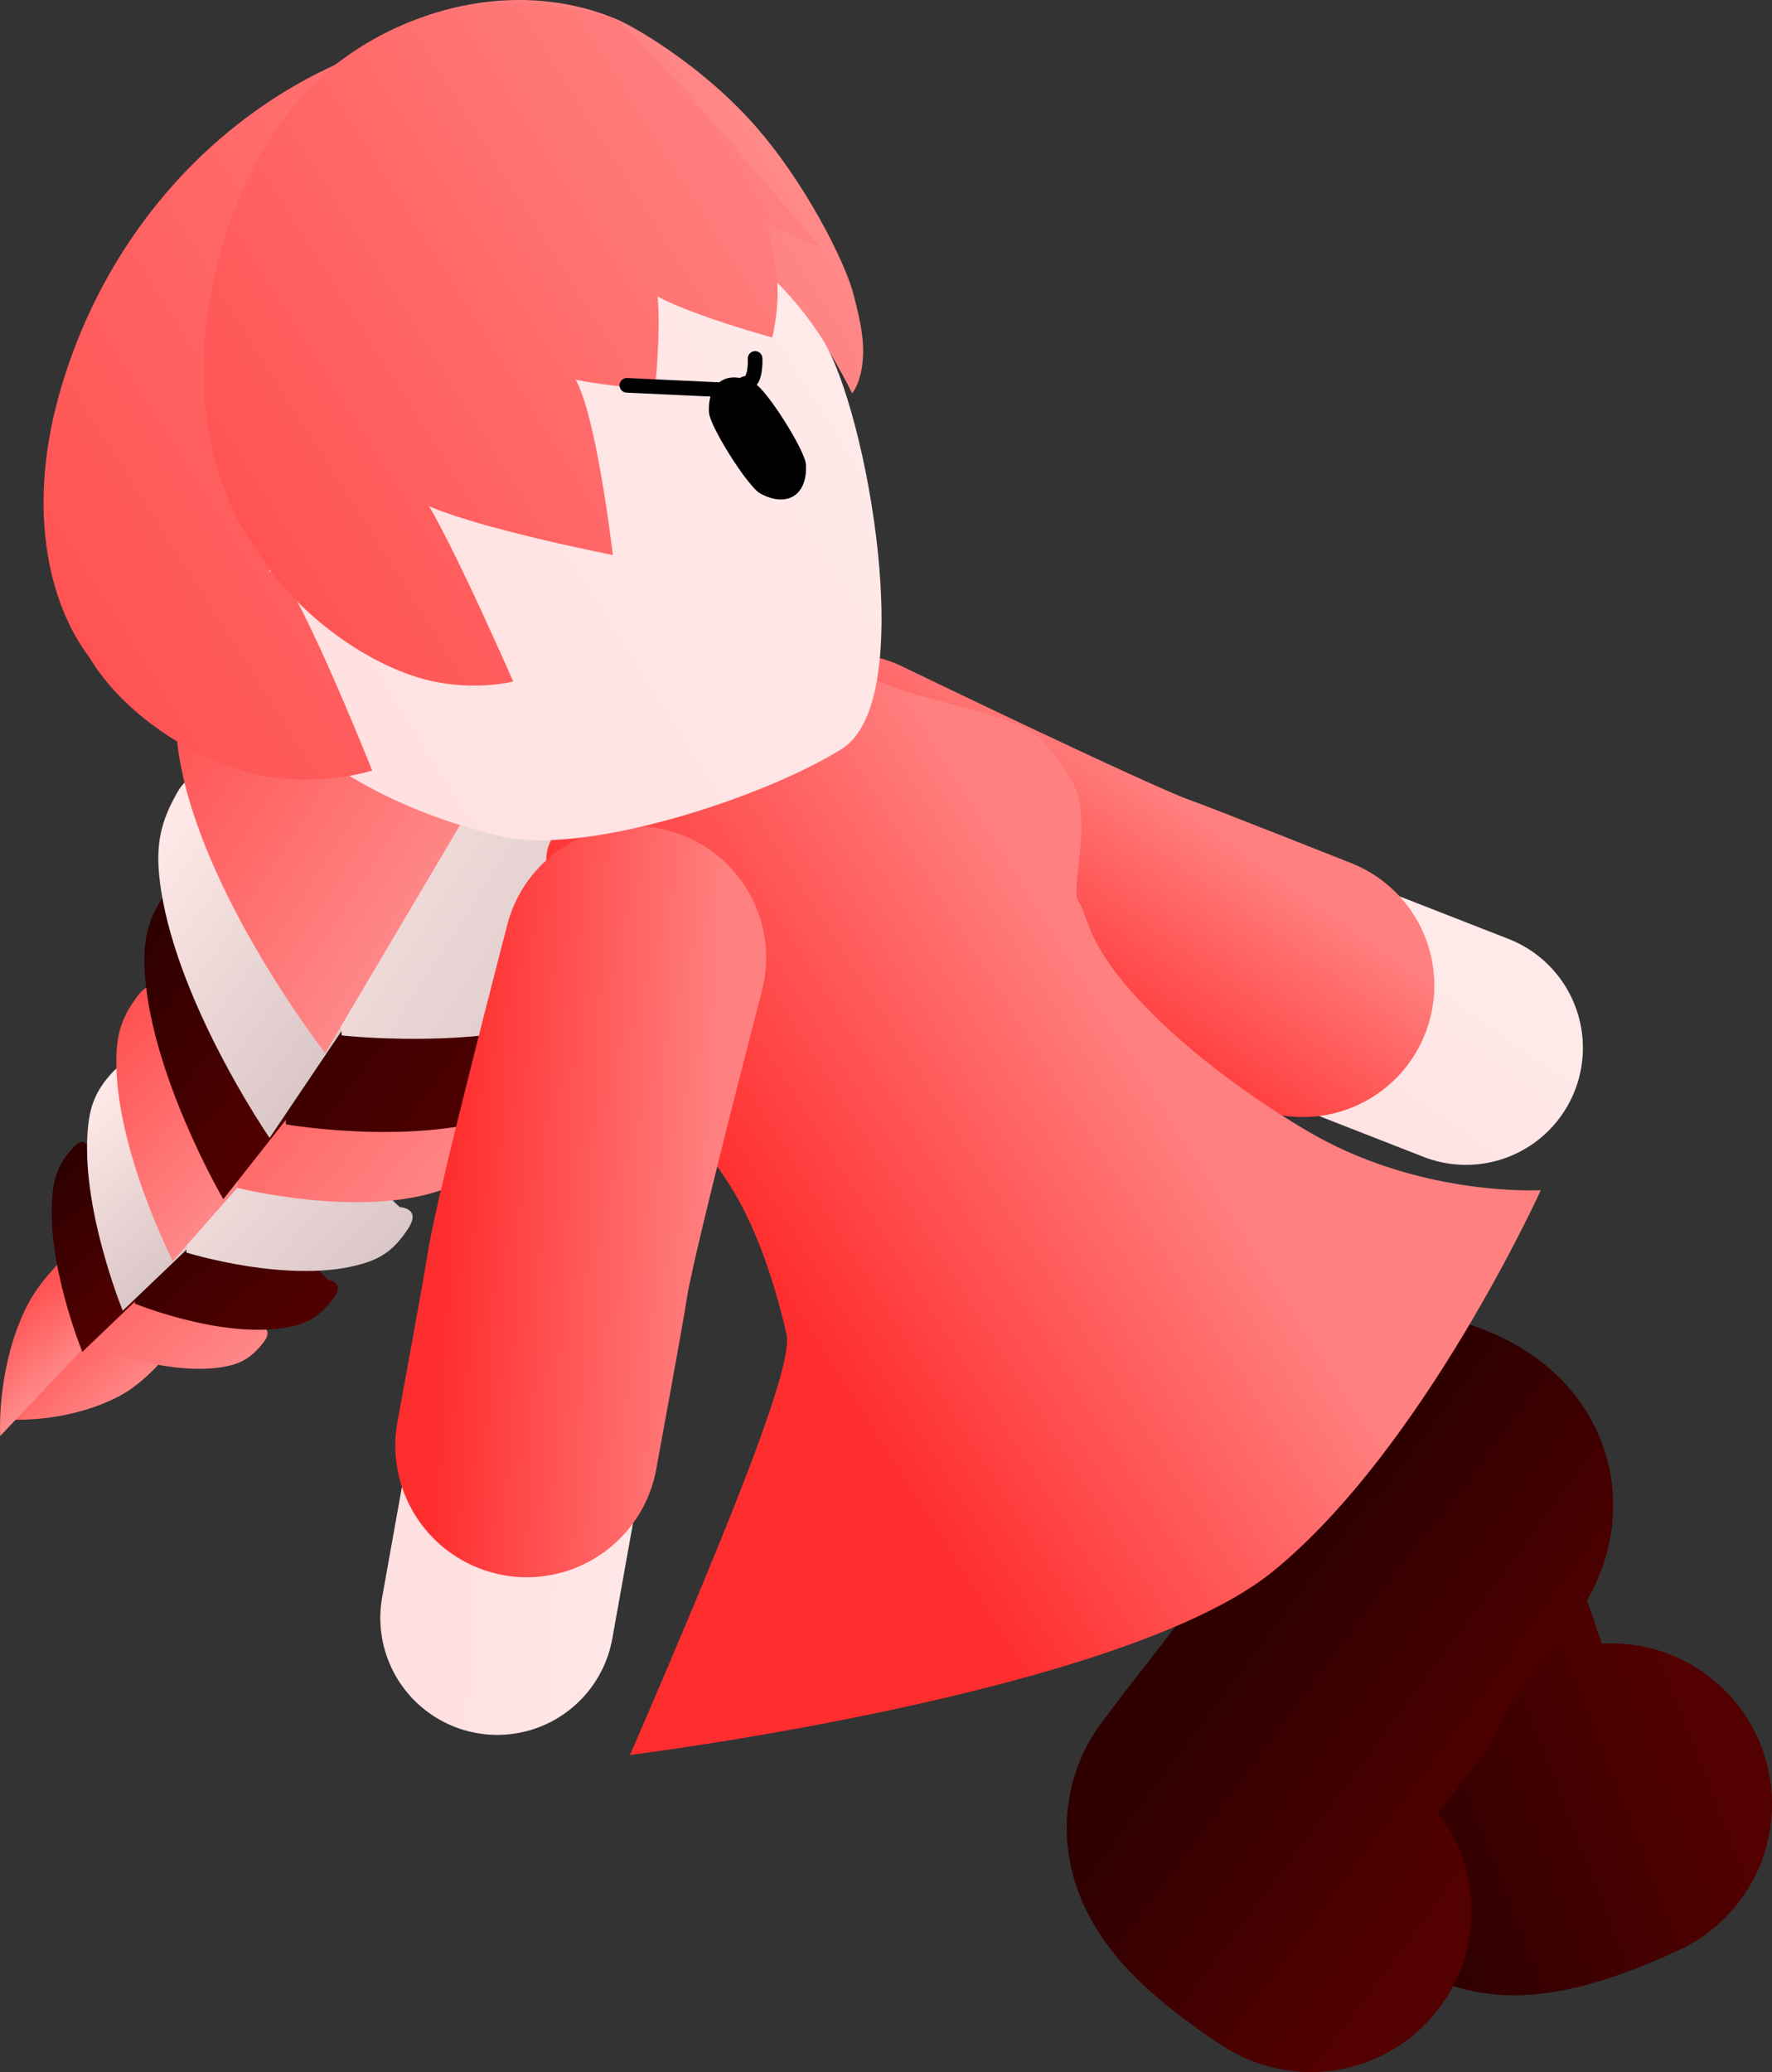 <svg version="1.1" xmlns="http://www.w3.org/2000/svg" xmlns:xlink="http://www.w3.org/1999/xlink" width="60.622" height="70.858" viewBox="0,0,60.622,70.858"><rect x="0" y="0" width="60.622" height="70.858" fill="#333333" stroke="none"/><defs><linearGradient x1="209.85" y1="183.449" x2="212.275" y2="186.203" gradientUnits="userSpaceOnUse" id="color-1"><stop offset="0" stop-color="#ff5353"/><stop offset="1" stop-color="#ff8989"/></linearGradient><linearGradient x1="208.811" y1="182.786" x2="210.567" y2="184.78" gradientUnits="userSpaceOnUse" id="color-2"><stop offset="0" stop-color="#ff5353"/><stop offset="1" stop-color="#ff8989"/></linearGradient><linearGradient x1="211.103" y1="179.653" x2="216.042" y2="185.262" gradientUnits="userSpaceOnUse" id="color-3"><stop offset="0" stop-color="#ff5353"/><stop offset="1" stop-color="#ff8989"/></linearGradient><linearGradient x1="209.693" y1="178.405" x2="213.222" y2="182.413" gradientUnits="userSpaceOnUse" id="color-4"><stop offset="0" stop-color="#2e0000"/><stop offset="1" stop-color="#520000"/></linearGradient><linearGradient x1="212.445" y1="177.502" x2="218.197" y2="184.034" gradientUnits="userSpaceOnUse" id="color-5"><stop offset="0" stop-color="#2e0000"/><stop offset="1" stop-color="#520000"/></linearGradient><linearGradient x1="210.827" y1="176.07" x2="214.938" y2="180.738" gradientUnits="userSpaceOnUse" id="color-6"><stop offset="0" stop-color="#ffe8e8"/><stop offset="1" stop-color="#d9c6c6"/></linearGradient><linearGradient x1="213.681" y1="175.219" x2="220.75" y2="181.991" gradientUnits="userSpaceOnUse" id="color-7"><stop offset="0" stop-color="#ffe8e8"/><stop offset="1" stop-color="#d9c6c6"/></linearGradient><linearGradient x1="211.701" y1="173.746" x2="216.753" y2="178.586" gradientUnits="userSpaceOnUse" id="color-8"><stop offset="0" stop-color="#ff5353"/><stop offset="1" stop-color="#ff8989"/></linearGradient><linearGradient x1="214.901" y1="172.195" x2="223.562" y2="179.613" gradientUnits="userSpaceOnUse" id="color-9"><stop offset="0" stop-color="#ff5353"/><stop offset="1" stop-color="#ff8989"/></linearGradient><linearGradient x1="212.54" y1="170.635" x2="218.729" y2="175.936" gradientUnits="userSpaceOnUse" id="color-10"><stop offset="0" stop-color="#2e0000"/><stop offset="1" stop-color="#520000"/></linearGradient><linearGradient x1="215.798" y1="169.269" x2="226.34" y2="177.009" gradientUnits="userSpaceOnUse" id="color-11"><stop offset="0" stop-color="#2e0000"/><stop offset="1" stop-color="#520000"/></linearGradient><linearGradient x1="212.919" y1="167.662" x2="220.454" y2="173.194" gradientUnits="userSpaceOnUse" id="color-12"><stop offset="0" stop-color="#ffe8e8"/><stop offset="1" stop-color="#d9c6c6"/></linearGradient><linearGradient x1="216.847" y1="165.249" x2="229.631" y2="173.535" gradientUnits="userSpaceOnUse" id="color-13"><stop offset="0" stop-color="#ffe8e8"/><stop offset="1" stop-color="#d9c6c6"/></linearGradient><linearGradient x1="213.442" y1="163.602" x2="222.579" y2="169.524" gradientUnits="userSpaceOnUse" id="color-14"><stop offset="0" stop-color="#ff5353"/><stop offset="1" stop-color="#ff8989"/></linearGradient><linearGradient x1="245.657" y1="172.376" x2="250.276" y2="165.844" gradientUnits="userSpaceOnUse" id="color-15"><stop offset="0" stop-color="#ffe0e0"/><stop offset="1" stop-color="#ffe9e9"/></linearGradient><linearGradient x1="242.536" y1="171.749" x2="247.732" y2="164.401" gradientUnits="userSpaceOnUse" id="color-16"><stop offset="0" stop-color="#ff2e2e"/><stop offset="1" stop-color="#ff8080"/></linearGradient><linearGradient x1="252.29" y1="189.455" x2="262.008" y2="185.664" gradientUnits="userSpaceOnUse" id="color-17"><stop offset="0" stop-color="#2e0000"/><stop offset="1" stop-color="#520000"/></linearGradient><linearGradient x1="255.343" y1="198.875" x2="265.524" y2="194.903" gradientUnits="userSpaceOnUse" id="color-18"><stop offset="0" stop-color="#2e0000"/><stop offset="1" stop-color="#520000"/></linearGradient><linearGradient x1="255.74" y1="187.6" x2="264.159" y2="193.874" gradientUnits="userSpaceOnUse" id="color-19"><stop offset="0" stop-color="#2e0000"/><stop offset="1" stop-color="#520000"/></linearGradient><linearGradient x1="249.499" y1="195.54" x2="258.319" y2="202.113" gradientUnits="userSpaceOnUse" id="color-20"><stop offset="0" stop-color="#2e0000"/><stop offset="1" stop-color="#520000"/></linearGradient><linearGradient x1="230.202" y1="174.309" x2="242.844" y2="166.318" gradientUnits="userSpaceOnUse" id="color-21"><stop offset="0" stop-color="#ff2e2e"/><stop offset="1" stop-color="#ff8080"/></linearGradient><linearGradient x1="230.202" y1="174.309" x2="242.844" y2="166.318" gradientUnits="userSpaceOnUse" id="color-22"><stop offset="0" stop-color="#ff0000"/><stop offset="1" stop-color="#ff5050"/></linearGradient><linearGradient x1="223.795" y1="181.685" x2="231.786" y2="182.067" gradientUnits="userSpaceOnUse" id="color-23"><stop offset="0" stop-color="#ffe0e0"/><stop offset="1" stop-color="#ffe9e9"/></linearGradient><linearGradient x1="223.762" y1="178.682" x2="232.751" y2="179.112" gradientUnits="userSpaceOnUse" id="color-24"><stop offset="0" stop-color="#ff2e2e"/><stop offset="1" stop-color="#ff8080"/></linearGradient><linearGradient x1="216.551" y1="154.548" x2="234.967" y2="142.907" gradientUnits="userSpaceOnUse" id="color-25"><stop offset="0" stop-color="#ff5353"/><stop offset="1" stop-color="#ff8989"/></linearGradient><linearGradient x1="218.61" y1="156.849" x2="236.429" y2="145.585" gradientUnits="userSpaceOnUse" id="color-26"><stop offset="0" stop-color="#000000"/><stop offset="1" stop-color="#313131"/></linearGradient><linearGradient x1="217.564" y1="161.866" x2="236.741" y2="149.744" gradientUnits="userSpaceOnUse" id="color-27"><stop offset="0" stop-color="#ffe0e0"/><stop offset="1" stop-color="#ffe9e9"/></linearGradient><linearGradient x1="217.362" y1="161.546" x2="236.538" y2="149.424" gradientUnits="userSpaceOnUse" id="color-28"><stop offset="0" stop-color="#ffd499"/><stop offset="1" stop-color="#ffd599"/></linearGradient><linearGradient x1="210.296" y1="158.503" x2="237.762" y2="141.14" gradientUnits="userSpaceOnUse" id="color-29"><stop offset="0" stop-color="#ff5353"/><stop offset="1" stop-color="#ff8989"/></linearGradient><linearGradient x1="212.568" y1="160.669" x2="239.143" y2="143.87" gradientUnits="userSpaceOnUse" id="color-30"><stop offset="0" stop-color="#000000"/><stop offset="1" stop-color="#313131"/></linearGradient><linearGradient x1="216.044" y1="154.869" x2="238.607" y2="140.606" gradientUnits="userSpaceOnUse" id="color-31"><stop offset="0" stop-color="#ff5353"/><stop offset="1" stop-color="#ff8989"/></linearGradient><linearGradient x1="218.201" y1="157.108" x2="240.032" y2="143.307" gradientUnits="userSpaceOnUse" id="color-32"><stop offset="0" stop-color="#000000"/><stop offset="1" stop-color="#313131"/></linearGradient></defs><g transform="translate(-208.39,-137.803)"><g data-paper-data="{&quot;isPaintingLayer&quot;:true}" fill-rule="nonzero" stroke-linejoin="miter" stroke-miterlimit="10" stroke-dasharray="" stroke-dashoffset="0" style="mix-blend-mode: normal"><g stroke="#000000" stroke-width="0" stroke-linecap="butt"><path d="M213.638,184.649c-0.516,0.505 -0.89,0.771 -1.378,1.002c-1.794,0.851 -3.641,0.69 -3.641,0.69l3.123,-5.036l1.96,2.936c0,0 0.452,-0.097 -0.064,0.408z" data-paper-data="{&quot;index&quot;:null}" fill="url(#color-1)"/><path d="M210.228,181.182c0.53,-0.59 0.423,-0.075 0.423,-0.075l1.942,1.38l-4.195,4.422c0,0 -0.136,-2.103 0.773,-4.151c0.247,-0.557 0.528,-0.985 1.058,-1.575z" data-paper-data="{&quot;index&quot;:null}" fill="url(#color-2)"/><path d="M217.411,183.699c-0.383,0.496 -0.727,0.711 -1.25,0.822c-1.925,0.408 -4.585,-0.678 -4.585,-0.678l1.024,-5.884l4.632,5.177c0,0 0.562,0.068 0.179,0.564z" data-paper-data="{&quot;index&quot;:null}" fill="url(#color-3)"/><path d="M210.898,177.04c0.456,-0.497 0.566,0.171 0.566,0.171l3.481,3.25l-3.739,3.571c0,0 -1.268,-3.098 -1.016,-5.433c0.068,-0.634 0.252,-1.062 0.708,-1.559z" data-paper-data="{&quot;index&quot;:null}" fill="url(#color-4)"/><path d="M219.792,182.213c-0.446,0.578 -0.847,0.828 -1.456,0.957c-2.243,0.476 -5.34,-0.79 -5.34,-0.79l1.193,-6.854l5.395,6.03c0,0 0.655,0.08 0.208,0.657z" data-paper-data="{&quot;index&quot;:null}" fill="url(#color-5)"/><path d="M212.231,174.48c0.531,-0.579 0.659,0.199 0.659,0.199l4.054,3.786l-4.355,4.159c0,0 -1.477,-3.609 -1.183,-6.328c0.08,-0.739 0.294,-1.237 0.825,-1.816z" data-paper-data="{&quot;index&quot;:null}" fill="url(#color-6)"/><path d="M222.364,179.799c-0.445,0.69 -0.87,1.008 -1.541,1.211c-2.468,0.747 -6.06,-0.376 -6.06,-0.376l0.683,-7.795l6.621,6.243c0,0 0.741,0.027 0.296,0.717z" data-paper-data="{&quot;index&quot;:null}" fill="url(#color-7)"/><path d="M213.123,171.831c0.54,-0.699 0.758,0.16 0.758,0.16l4.904,3.856l-4.484,5.076c0,0 -1.999,-3.904 -1.929,-6.979c0.019,-0.836 0.211,-1.414 0.751,-2.113z" data-paper-data="{&quot;index&quot;:null}" fill="url(#color-8)"/><path d="M225.297,176.959c-0.473,0.831 -0.947,1.229 -1.713,1.509c-2.822,1.029 -7.072,-0.044 -7.072,-0.044l0.289,-9.11l8.105,6.831c0,0 0.864,-0.017 0.391,0.814z" data-paper-data="{&quot;index&quot;:null}" fill="url(#color-9)"/><path d="M214.069,168.315c0.583,-0.848 0.892,0.137 0.892,0.137l5.954,4.167l-4.886,6.194c0,0 -2.578,-4.41 -2.697,-7.991c-0.032,-0.973 0.154,-1.658 0.737,-2.506z" data-paper-data="{&quot;index&quot;:null}" fill="url(#color-10)"/><path d="M228.097,173.825c-0.47,0.991 -0.977,1.487 -1.83,1.872c-3.139,1.419 -8.093,0.556 -8.093,0.556l-0.451,-10.444l9.857,7.118c0,0 0.987,-0.093 0.517,0.898z" data-paper-data="{&quot;index&quot;:null}" fill="url(#color-11)"/><path d="M214.47,164.877c0.594,-1.02 1.032,0.08 1.032,0.08l7.168,4.255l-5.057,7.504c0,0 -3.327,-4.823 -3.77,-8.909c-0.12,-1.11 0.034,-1.91 0.628,-2.93z" data-paper-data="{&quot;index&quot;:null}" fill="url(#color-12)"/><path d="M231.457,169.712c-0.479,1.185 -1.035,1.795 -2.001,2.302c-3.554,1.863 -9.373,1.197 -9.373,1.197l-1.234,-12.114l11.945,7.607c0,0 1.141,-0.176 0.662,1.009z" data-paper-data="{&quot;index&quot;:null}" fill="url(#color-13)"/><path d="M215.056,160.259c0.621,-1.226 1.205,0.023 1.205,0.023l8.624,4.461l-5.371,9.07c0,0 -4.197,-5.382 -4.989,-10.104c-0.215,-1.283 -0.09,-2.223 0.531,-3.45z" data-paper-data="{&quot;index&quot;:null}" fill="url(#color-14)"/></g><g fill="none" stroke-linecap="round"><path d="M258.543,173.637c0,0 -8.532,-3.336 -10.913,-4.255c-2.825,-1.091 -10.241,-4.798 -10.241,-4.798" stroke="url(#color-15)" stroke-width="8"/><path d="M252.96,171.502c0,0 -4.568,-1.812 -5.542,-2.165c-1.644,-0.596 -10.111,-4.688 -10.111,-4.688" stroke="url(#color-16)" stroke-width="9"/></g><g fill="none" stroke-linecap="round"><path d="M243.289,181.914c0,0 10.775,2.558 12.3,7.008c1.072,3.127 2.892,8.437 3.853,11.242c0.39,1.138 4.08,-0.658 4.08,-0.658" stroke="url(#color-17)" stroke-width="10.5"/><path d="M263.512,199.5c0,0 -3.69,1.796 -4.08,0.658c-0.961,-2.805 -0.916,-2.833 -1.988,-5.96" stroke="url(#color-18)" stroke-width="11"/></g><g fill="none" stroke-linecap="round"><path d="M245.133,187.75c0,0 15.783,-1.478 12.827,2.416c-2.077,2.736 -5.604,7.382 -7.468,9.836c-0.756,0.996 2.743,3.173 2.743,3.173" stroke="url(#color-19)" stroke-width="10.5"/><path d="M253.233,203.161c0,0 -3.499,-2.177 -2.743,-3.173c1.863,-2.454 2.134,-2.729 4.211,-5.465" stroke="url(#color-20)" stroke-width="11"/></g><path d="M235.302,183.44c-0.131,-0.543 -0.658,-2.889 -1.718,-4.73c-1.124,-1.953 -2.795,-3.414 -3.322,-4.347c-1.637,-2.899 -3.486,-6.064 -3.143,-7.508c0.418,-1.759 7.357,-7.804 11.552,-5.669c1.056,0.537 4.685,1.052 5.447,2.009c0.286,0.359 1.004,1.19 1.164,1.865c0.335,1.418 -0.261,3.194 -0.002,3.558c0.385,0.542 0.19,1.554 2.661,3.978c2.076,2.037 4.673,3.609 5.475,4.055c3.741,2.081 7.687,1.852 7.687,1.852c0,0 -4.01,8.837 -9.156,13.03c-5.146,4.194 -22.004,6.283 -22.004,6.283c0,0 2.244,-5.149 3.645,-8.706c1.315,-3.338 1.83,-5.087 1.714,-5.669z" fill="url(#color-21)" stroke="url(#color-22)" stroke-width="0" stroke-linecap="butt"/><g fill="none" stroke-linecap="round"><path d="M225.401,193.13c0,0 1.618,-9.017 2.058,-11.531c0.522,-2.982 2.721,-10.977 2.721,-10.977" stroke="url(#color-23)" stroke-width="8"/><path d="M226.413,187.239c0,0 0.892,-4.833 1.05,-5.856c0.266,-1.728 2.638,-10.828 2.638,-10.828" stroke="url(#color-24)" stroke-width="9"/></g><g stroke-width="0" stroke-linecap="butt"><path d="M217.704,156.343c-1.402,-1.955 -2.435,-5.069 -2.117,-8.535c0.683,-7.439 8.195,-11.682 13.826,-9.377c0.517,0.19 2.896,1.526 4.75,3.604c1.793,2.01 3.113,4.721 3.393,5.716c0.099,0.35 0.181,0.699 0.251,1.039c0.359,1.755 -0.265,2.466 -0.265,2.466c0,0 -0.832,-1.77 -2.03,-3.171c-1.507,-1.763 -2.813,-2.463 -2.687,-2.576c0.54,-0.483 0.713,2.551 0.713,2.551c0,0 -2.929,-1.374 -2.535,-2.002c0.406,-0.648 1.094,1.323 1.369,2.954c0.158,0.935 0.021,1.859 0.021,1.859c0,0 -4.816,-1.851 -3.983,-2.383c0.674,-0.43 0.645,3.744 0.645,3.744c0,0 -3.229,-0.591 -2.823,-0.862c0.772,-0.516 2.041,6.094 2.041,6.094c0,0 -7.269,-2.204 -6.229,-2.906c0.356,-0.24 3.627,6.721 3.627,6.721c0,0 -1.279,0.25 -2.845,-0.403c-1.942,-0.81 -4.045,-2.747 -5.122,-4.533z" fill="url(#color-25)" stroke="url(#color-26)"/><path d="M220.852,145.838c2.646,-1.672 5.726,-2.106 8.565,-1.457c2.84,0.65 5.439,2.382 7.121,5.043c1.49,2.357 3.311,12.305 0.666,13.978c-2.646,1.672 -8.774,3.66 -11.613,3.011c-2.84,-0.65 -6.546,-2.205 -8.229,-4.866c-1.682,-2.661 -2.132,-5.752 -1.501,-8.596c0.632,-2.843 2.345,-5.44 4.991,-7.112z" fill="url(#color-27)" stroke="url(#color-28)"/><path d="M211.455,160.293c-1.46,-1.918 -2.165,-5.24 -0.966,-9.263c2.573,-8.634 10.677,-13.488 17.775,-12.11c0.657,0.102 2.772,7.496 3.444,6.692c0.692,-0.828 -5.287,4.138 -4.043,3.347c1.007,-0.64 -11.511,9.367 -9.95,8.335c0.534,-0.353 3.409,6.86 3.409,6.86c0,0 -1.783,0.569 -3.754,0.172c-2.445,-0.493 -4.855,-2.235 -5.914,-4.032z" fill="url(#color-29)" stroke="url(#color-30)"/><path d="M217.2,156.662c-1.429,-1.938 -2.312,-5.147 -1.59,-8.868c1.549,-7.987 7.489,-11.236 13.793,-9.356c0.581,0.149 7.022,7.798 7.022,7.798c0,0 -3.26,-1.165 -2.739,-1.873c0.537,-0.73 1.135,1.297 1.288,3.005c0.088,0.979 -0.164,1.977 -0.164,1.977c0,0 -5.403,-1.481 -4.382,-2.131c0.827,-0.527 0.368,3.919 0.368,3.919c0,0 -3.688,-0.3 -3.19,-0.63c0.949,-0.628 1.749,6.279 1.749,6.279c0,0 -8.214,-1.606 -6.936,-2.46c0.437,-0.292 3.527,6.785 3.527,6.785c0,0 -1.51,0.396 -3.262,-0.14c-2.173,-0.665 -4.416,-2.512 -5.485,-4.304z" fill="url(#color-31)" stroke="url(#color-32)"/></g><g><path d="M234.207,150.914c0.424,0.229 1.731,2.297 1.756,2.779c0.024,0.483 -0.112,0.877 -0.417,1.07c-0.305,0.193 -0.72,0.147 -1.145,-0.083c-0.424,-0.229 -1.732,-2.297 -1.756,-2.779c-0.024,-0.483 0.112,-0.877 0.417,-1.07c0.305,-0.193 0.72,-0.147 1.145,0.082z" data-paper-data="{&quot;index&quot;:null}" fill="#000000" stroke="none" stroke-width="1.301" stroke-linecap="butt"/><path d="M234.223,150.061c0,0 0.039,0.798 -0.283,0.843c-0.301,0.042 -0.452,0.546 -0.743,0.835" data-paper-data="{&quot;index&quot;:null}" fill="none" stroke="#000000" stroke-width="0.5" stroke-linecap="round"/></g><path d="M233.647,151.158l-3.812,-0.178" fill="none" stroke="#000000" stroke-width="0.5" stroke-linecap="round"/></g></g></svg><!--rotationCenter:31.610436658763973:42.19725619669231-->